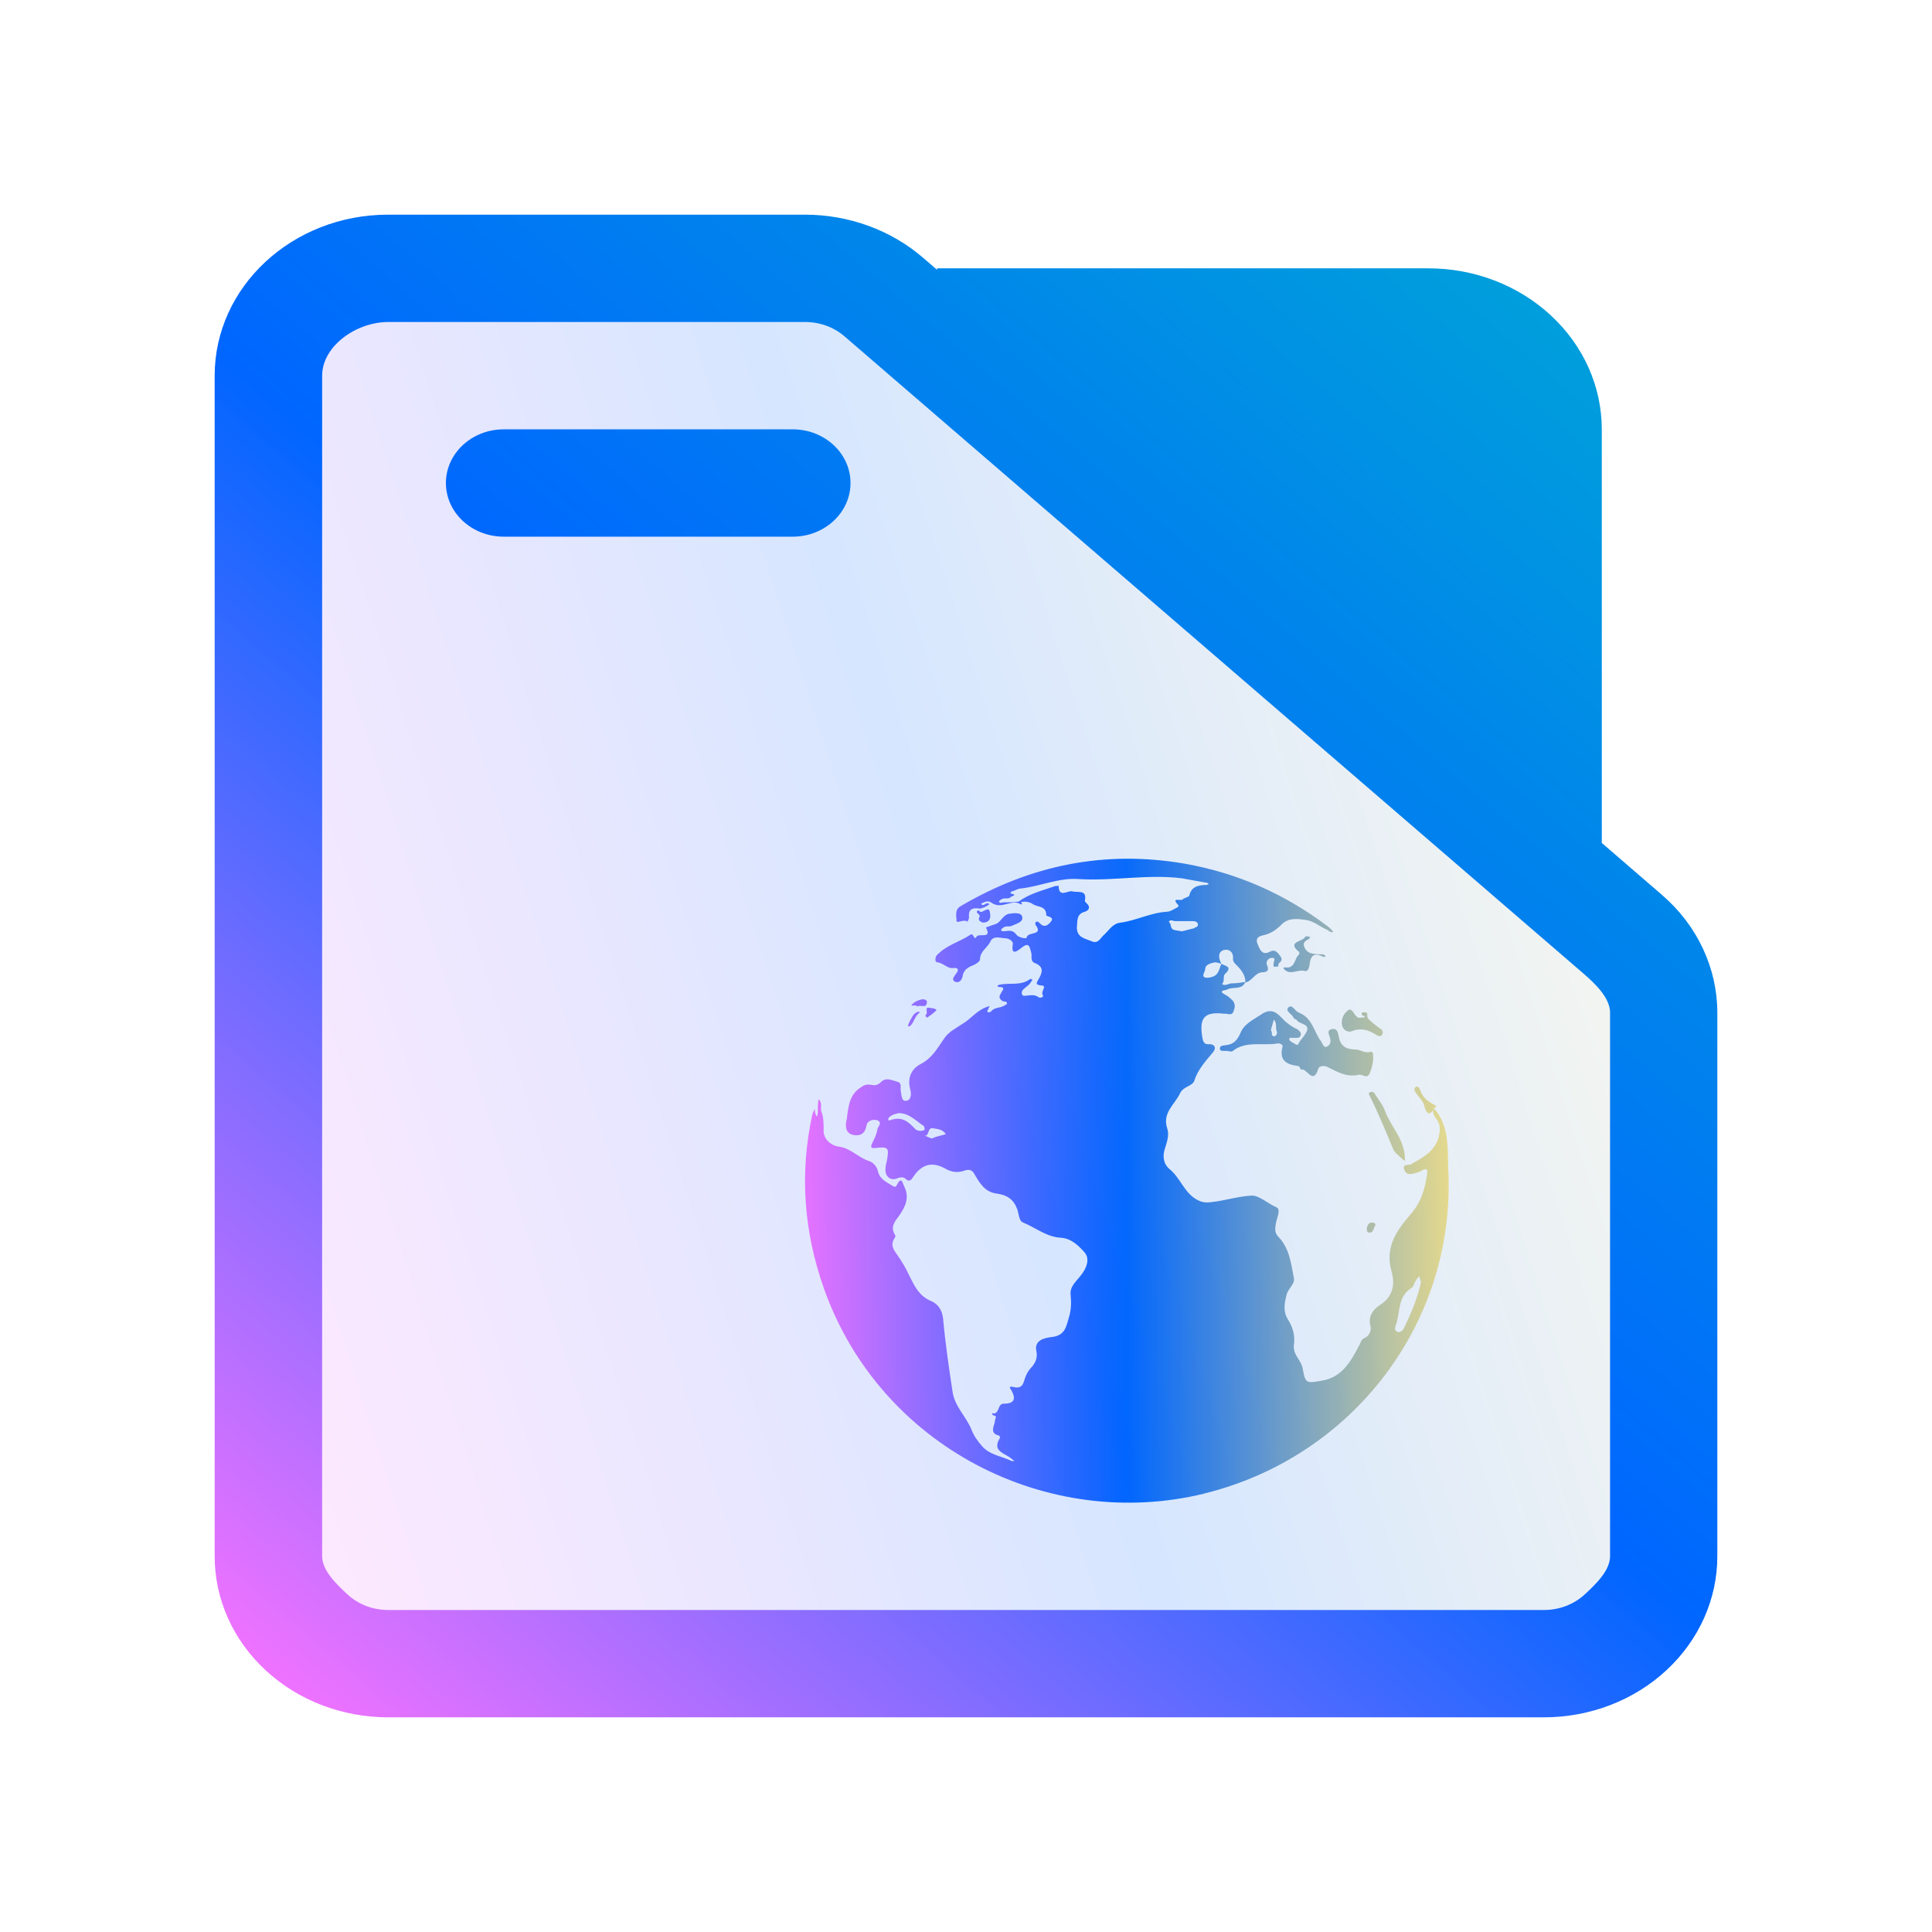 <?xml version="1.0" encoding="UTF-8" standalone="no"?>
<svg
   width="36"
   version="1.1"
   height="36"
   id="svg17"
   sodipodi:docname="folder_html.svg"
   inkscape:version="1.3.1 (91b66b0783, 2023-11-16)"
   xmlns:inkscape="http://www.inkscape.org/namespaces/inkscape"
   xmlns:sodipodi="http://sodipodi.sourceforge.net/DTD/sodipodi-0.dtd"
   xmlns:xlink="http://www.w3.org/1999/xlink"
   xmlns="http://www.w3.org/2000/svg"
   xmlns:svg="http://www.w3.org/2000/svg"
   xmlns:rdf="http://www.w3.org/1999/02/22-rdf-syntax-ns#"
   xmlns:cc="http://creativecommons.org/ns#"
   xmlns:dc="http://purl.org/dc/elements/1.1/">
  <sodipodi:namedview
     pagecolor="#ffffff"
     bordercolor="#666666"
     borderopacity="1"
     objecttolerance="10"
     gridtolerance="10"
     guidetolerance="10"
     inkscape:pageopacity="0"
     inkscape:pageshadow="2"
     inkscape:window-width="1920"
     inkscape:window-height="994"
     id="namedview19"
     showgrid="true"
     inkscape:zoom="6.9384853"
     inkscape:cx="-8.431235"
     inkscape:cy="14.628553"
     inkscape:window-x="0"
     inkscape:window-y="0"
     inkscape:window-maximized="1"
     inkscape:current-layer="layer1"
     inkscape:document-rotation="0"
     inkscape:showpageshadow="2"
     inkscape:pagecheckerboard="0"
     inkscape:deskcolor="#d1d1d1">
    <inkscape:grid
       type="xygrid"
       id="grid925"
       originx="0"
       originy="0"
       spacingy="1"
       spacingx="1"
       units="px"
       visible="true" />
  </sodipodi:namedview>
  <defs
     id="defs5455">
    <clipPath
       clipPathUnits="userSpaceOnUse"
       id="clipPath79425-9-5-3">
      <rect
         style="opacity:0.5;fill:#000000;fill-opacity:1;stroke:none;stroke-width:0.856;stroke-dasharray:none;stroke-opacity:1;paint-order:stroke fill markers"
         id="rect79427-1-9-6"
         width="26.418"
         height="29.038"
         x="-16.228"
         y="-6.485" />
    </clipPath>
    <clipPath
       clipPathUnits="userSpaceOnUse"
       id="clipPath79425-9-5-5">
      <rect
         style="opacity:0.5;fill:#000000;fill-opacity:1;stroke:none;stroke-width:0.856;stroke-dasharray:none;stroke-opacity:1;paint-order:stroke fill markers"
         id="rect79427-1-9-62"
         width="26.418"
         height="29.038"
         x="-16.228"
         y="-6.485" />
    </clipPath>
    <linearGradient
       id="linearGradient24"
       inkscape:collect="always">
      <stop
         style="stop-color:#ff73ff;stop-opacity:1;"
         offset="0"
         id="stop22" />
      <stop
         style="stop-color:#0066ff;stop-opacity:1"
         offset="0.489"
         id="stop23" />
      <stop
         style="stop-color:#ffe680;stop-opacity:1"
         offset="1"
         id="stop24" />
    </linearGradient>
    <linearGradient
       id="linearGradient3"
       inkscape:collect="always">
      <stop
         style="stop-color:#ff73ff;stop-opacity:1;"
         offset="0"
         id="stop1" />
      <stop
         style="stop-color:#0066ff;stop-opacity:1"
         offset="0.489"
         id="stop2" />
      <stop
         style="stop-color:#00aad4;stop-opacity:1"
         offset="1"
         id="stop3" />
    </linearGradient>
    <linearGradient
       inkscape:collect="always"
       xlink:href="#linearGradient24"
       id="linearGradient6"
       x1="422.571"
       y1="523.798"
       x2="440.571"
       y2="523.798"
       gradientUnits="userSpaceOnUse"
       gradientTransform="matrix(0.667,0,0,0.666,117.818,156.698)" />
    <linearGradient
       inkscape:collect="always"
       xlink:href="#linearGradient24"
       id="linearGradient17-4"
       x1="392.571"
       y1="536.798"
       x2="444.571"
       y2="507.798"
       gradientUnits="userSpaceOnUse"
       gradientTransform="matrix(0.494,0,0,0.862,196.235,51.474)" />
    <linearGradient
       inkscape:collect="always"
       xlink:href="#linearGradient3"
       id="linearGradient2"
       gradientUnits="userSpaceOnUse"
       x1="147"
       y1="462"
       x2="173"
       y2="434"
       gradientTransform="matrix(1.077,0,0,1,230.264,53.798)" />
  </defs>
  <g
     inkscape:label="Capa 1"
     inkscape:groupmode="layer"
     id="layer1"
     transform="translate(-384.571,-483.798)">
    <path
       d="m 411.334,504.404 z m -4.318,7.224 c -2.933,0.716 -6.043,-0.878 -7.088,-3.808 -0.38,-1.067 -0.462,-2.16 -0.217,-3.268 0.014,-0.027 0.028,-0.067 0.042,-0.094 0,0.027 0,0.067 0.014,0.094 0,0.014 0.014,0.041 0.028,0.054 0,-0.027 0.014,-0.041 0.014,-0.067 0,-0.081 0,-0.162 0.014,-0.257 0.081,0.067 0.027,0.162 0.054,0.23 0.041,0.108 0.041,0.216 0.041,0.338 -0.014,0.175 0.149,0.297 0.272,0.311 0.231,0.028 0.367,0.203 0.57,0.27 0.095,0.028 0.149,0.121 0.163,0.162 0.028,0.175 0.163,0.229 0.272,0.297 0.028,0.014 0.054,0.041 0.081,0 0.095,-0.189 0.109,-0.054 0.149,0.027 0.095,0.203 0.014,0.365 -0.095,0.527 -0.081,0.108 -0.177,0.216 -0.081,0.365 0.014,0.014 0,0.054 -0.014,0.067 -0.068,0.108 -0.028,0.189 0.041,0.284 0.095,0.135 0.177,0.27 0.244,0.419 0.095,0.189 0.177,0.365 0.394,0.459 0.136,0.054 0.217,0.176 0.231,0.338 0.041,0.459 0.109,0.918 0.177,1.364 0.041,0.27 0.258,0.459 0.353,0.702 0.041,0.108 0.109,0.203 0.19,0.297 0.149,0.175 0.367,0.189 0.557,0.283 0.014,0 0.041,0 0.054,0 -0.014,-0.014 -0.042,-0.027 -0.054,-0.041 -0.122,-0.108 -0.38,-0.135 -0.217,-0.391 0,-0.014 -0.014,-0.041 -0.014,-0.041 -0.19,-0.041 -0.095,-0.176 -0.081,-0.27 0,-0.054 0.054,-0.094 -0.028,-0.108 -0.014,0 -0.028,-0.027 -0.028,-0.041 0.149,0.041 0.095,-0.176 0.217,-0.176 0.177,0 0.244,-0.067 0.149,-0.243 -0.028,-0.041 -0.068,-0.095 0.041,-0.067 0.109,0.027 0.163,-0.014 0.19,-0.108 0.028,-0.095 0.068,-0.189 0.149,-0.27 0.068,-0.081 0.109,-0.176 0.081,-0.297 -0.041,-0.203 0.163,-0.243 0.285,-0.257 0.258,-0.027 0.272,-0.203 0.326,-0.378 0.041,-0.135 0.041,-0.27 0.028,-0.419 -0.014,-0.149 0.109,-0.243 0.19,-0.351 0.109,-0.135 0.176,-0.31 0.068,-0.432 -0.109,-0.122 -0.244,-0.257 -0.435,-0.27 -0.272,-0.014 -0.475,-0.189 -0.706,-0.283 -0.081,-0.028 -0.081,-0.162 -0.109,-0.243 -0.068,-0.189 -0.19,-0.27 -0.38,-0.297 -0.231,-0.027 -0.326,-0.203 -0.421,-0.365 -0.068,-0.122 -0.163,-0.067 -0.217,-0.054 -0.136,0.041 -0.244,0 -0.339,-0.054 -0.231,-0.122 -0.421,-0.081 -0.584,0.162 -0.027,0.041 -0.068,0.108 -0.136,0.041 -0.041,-0.041 -0.095,-0.041 -0.163,-0.014 -0.122,0.054 -0.231,-0.041 -0.217,-0.175 0,-0.054 0.014,-0.108 0.027,-0.162 0.041,-0.23 0.028,-0.257 -0.204,-0.23 -0.095,0.014 -0.109,-0.014 -0.068,-0.095 0.041,-0.081 0.081,-0.162 0.095,-0.257 0.014,-0.054 0.095,-0.121 0,-0.162 -0.068,-0.027 -0.19,0 -0.204,0.095 -0.028,0.162 -0.122,0.203 -0.258,0.175 -0.149,-0.041 -0.136,-0.189 -0.109,-0.297 0.028,-0.216 0.042,-0.459 0.272,-0.594 0.054,-0.041 0.109,-0.054 0.177,-0.041 0.068,0.014 0.122,0.014 0.19,-0.054 0.095,-0.094 0.204,-0.027 0.312,0 0.081,0.027 0.041,0.108 0.054,0.162 0.014,0.081 0.014,0.203 0.095,0.189 0.095,0 0.109,-0.122 0.081,-0.216 -0.054,-0.203 0.014,-0.378 0.204,-0.473 0.204,-0.108 0.299,-0.284 0.421,-0.459 0.081,-0.135 0.231,-0.203 0.367,-0.297 0.136,-0.081 0.244,-0.23 0.421,-0.297 0.028,-0.014 0.054,-0.014 0.067,-0.028 -0.014,0.028 -0.014,0.041 -0.028,0.067 -0.014,0.027 -0.028,0.041 0,0.054 0.014,0 0.042,0 0.054,-0.014 0.042,-0.054 0.109,-0.067 0.177,-0.081 0.041,-0.014 0.109,-0.041 0.122,-0.067 0,-0.054 -0.068,-0.027 -0.095,-0.054 -0.054,-0.041 -0.054,-0.081 -0.028,-0.121 0.028,-0.067 0.122,-0.135 -0.041,-0.135 0,0 -0.014,-0.014 -0.014,-0.028 0.014,0 0.027,-0.014 0.042,-0.014 0.19,-0.041 0.394,0.028 0.57,-0.108 0.014,0 0.028,0.014 0.041,0.014 -0.014,0.014 -0.014,0.027 -0.028,0.041 -0.041,0.094 -0.217,0.135 -0.163,0.243 0.027,0.054 0.19,-0.041 0.299,0.041 0.041,0.027 0.109,0 0.081,-0.041 -0.041,-0.067 0.095,-0.175 -0.028,-0.175 -0.122,-0.014 -0.081,-0.054 -0.054,-0.108 0.081,-0.135 0.109,-0.243 -0.067,-0.311 -0.095,-0.041 -0.041,-0.135 -0.068,-0.203 -0.028,-0.108 -0.042,-0.189 -0.177,-0.081 -0.055,0.041 -0.204,0.175 -0.163,-0.067 0.014,-0.054 -0.081,-0.108 -0.122,-0.108 -0.109,0 -0.244,-0.067 -0.299,0.067 -0.054,0.108 -0.19,0.176 -0.19,0.324 0,0.041 -0.068,0.081 -0.122,0.108 -0.109,0.041 -0.19,0.095 -0.204,0.216 -0.014,0.067 -0.068,0.121 -0.136,0.095 -0.081,-0.041 -0.014,-0.108 0.014,-0.149 0.054,-0.067 0.054,-0.121 -0.054,-0.108 -0.109,0.014 -0.177,-0.095 -0.299,-0.108 -0.042,0 -0.042,-0.108 0.014,-0.149 0.176,-0.175 0.407,-0.23 0.611,-0.365 0.054,-0.041 0.068,0.122 0.109,0.041 0.041,-0.081 0.299,0.054 0.177,-0.175 0.067,-0.027 0.122,-0.041 0.19,-0.067 0.095,-0.041 0.122,-0.162 0.244,-0.189 0.109,-0.014 0.231,-0.027 0.244,0.067 0.014,0.095 -0.122,0.122 -0.204,0.162 -0.042,0.014 -0.081,0 -0.122,0.014 -0.028,0.014 -0.068,0.041 -0.068,0.054 0,0.041 0.054,0.028 0.081,0.028 0.081,-0.014 0.149,-0.014 0.204,0.067 0.041,0.054 0.19,0.081 0.19,0.054 0.014,-0.122 0.326,-0.027 0.163,-0.243 0,-0.014 0,-0.041 0,-0.041 0.028,-0.028 0.054,-0.014 0.081,0.014 0.095,0.108 0.177,0.014 0.217,-0.041 0.054,-0.081 -0.095,-0.081 -0.095,-0.108 0,-0.176 -0.163,-0.148 -0.245,-0.203 -0.081,-0.054 -0.149,-0.054 -0.231,-0.041 0.028,0.014 0.028,0.054 0,0.041 -0.109,-0.067 -0.19,-0.014 -0.285,0 -0.095,0.027 -0.177,0.027 -0.258,-0.027 -0.054,-0.041 -0.109,-0.028 -0.163,0 -0.014,0 -0.028,0.014 -0.028,0.027 0,0 0.014,0.014 0.028,0.014 0.041,0 0.081,-0.067 0.122,-0.014 -0.054,0.041 -0.109,0.067 -0.176,0.081 v 0 c 0,0 0,0 0,0 -0.163,-0.027 -0.217,0.028 -0.204,0.162 0,0.027 -0.014,0.054 -0.028,0.081 -0.068,-0.054 -0.204,0.041 -0.204,-0.014 0,-0.081 -0.041,-0.202 0.068,-0.27 1.304,-0.77 2.689,-1.053 4.182,-0.797 0.991,0.176 1.874,0.567 2.675,1.175 0.041,0.028 0.067,0.067 0.095,0.095 -0.054,0.027 -0.081,-0.027 -0.122,-0.041 -0.122,-0.054 -0.231,-0.149 -0.367,-0.176 -0.177,-0.028 -0.353,-0.054 -0.489,0.095 -0.095,0.094 -0.204,0.162 -0.339,0.189 -0.109,0.027 -0.136,0.081 -0.081,0.189 0.041,0.108 0.095,0.175 0.204,0.121 0.095,-0.054 0.136,-0.014 0.19,0.054 0.068,0.081 0.042,0.108 -0.014,0.162 -0.014,0.014 0.014,0.067 -0.041,0.054 -0.068,0.014 -0.054,-0.014 -0.054,-0.054 0,-0.041 0.054,-0.108 -0.028,-0.108 -0.068,0 -0.122,0.067 -0.095,0.135 0.054,0.108 -0.014,0.135 -0.095,0.135 -0.136,0.014 -0.19,0.175 -0.312,0.189 -0.067,0.149 -0.231,0.067 -0.34,0.135 -0.028,0.014 -0.081,0 -0.095,0.041 0,0.014 0.041,0.041 0.068,0.054 0.054,0.028 0.095,0.067 0.136,0.108 0.054,0.067 0.042,0.135 0.014,0.203 -0.028,0.081 -0.095,0.041 -0.149,0.041 -0.014,0 -0.028,0 -0.028,0 -0.353,-0.041 -0.462,0.067 -0.407,0.419 0.014,0.067 0.014,0.162 0.136,0.149 0.095,0 0.136,0.067 0.068,0.149 -0.136,0.162 -0.285,0.324 -0.353,0.54 -0.041,0.095 -0.19,0.095 -0.258,0.216 -0.095,0.216 -0.34,0.365 -0.244,0.662 0.041,0.122 0,0.243 -0.042,0.378 -0.041,0.122 -0.041,0.27 0.081,0.378 0.204,0.162 0.272,0.432 0.502,0.567 0.095,0.054 0.163,0.067 0.272,0.054 0.258,-0.027 0.502,-0.108 0.747,-0.122 0.149,-0.014 0.312,0.148 0.475,0.216 0.095,0.041 0,0.216 -0.014,0.324 -0.014,0.095 -0.014,0.162 0.054,0.23 0.204,0.216 0.231,0.486 0.285,0.756 0.028,0.122 -0.109,0.203 -0.136,0.324 -0.041,0.162 -0.067,0.311 0.027,0.459 0.095,0.148 0.136,0.311 0.109,0.486 -0.014,0.176 0.136,0.27 0.163,0.419 0.054,0.297 0.067,0.284 0.38,0.23 0.353,-0.067 0.516,-0.351 0.665,-0.635 0.042,-0.067 0.042,-0.135 0.122,-0.162 0.081,-0.041 0.122,-0.148 0.095,-0.229 -0.041,-0.176 0.054,-0.297 0.177,-0.378 0.258,-0.162 0.285,-0.405 0.217,-0.635 -0.122,-0.446 0.095,-0.756 0.353,-1.053 0.204,-0.23 0.272,-0.486 0.312,-0.756 0.014,-0.067 0,-0.122 -0.095,-0.067 -0.041,0.028 -0.081,0.041 -0.136,0.054 -0.068,0.014 -0.149,0.041 -0.19,-0.054 -0.054,-0.122 0.068,-0.095 0.109,-0.108 0.244,-0.135 0.502,-0.27 0.543,-0.594 0.014,-0.094 0,-0.189 -0.068,-0.27 -0.042,-0.054 -0.068,-0.122 -0.042,-0.189 0.299,0.324 0.258,0.756 0.272,1.134 0.149,2.876 -1.793,5.374 -4.549,6.049 z m -5.228,-6.846 c -0.149,-0.095 -0.272,-0.243 -0.475,-0.243 -0.054,0.014 -0.122,0.028 -0.177,0.081 -0.014,0.014 -0.028,0.067 0.014,0.054 0.217,-0.081 0.339,0.014 0.475,0.162 0.028,0.027 0.109,0.054 0.176,0.014 0,-0.028 -0.014,-0.067 -0.014,-0.067 z m 0.407,0.149 c -0.054,-0.081 -0.136,-0.095 -0.231,-0.108 -0.122,-0.027 -0.068,0.149 -0.163,0.135 0.042,0.014 0.081,0.041 0.136,0.054 0.081,-0.041 0.177,-0.054 0.258,-0.081 z m 4.698,-3.902 c 0,-0.054 -0.054,-0.067 -0.095,-0.067 -0.109,0 -0.217,0 -0.326,0 -0.042,0 -0.095,-0.041 -0.122,0.014 0.054,0.028 0.014,0.122 0.095,0.149 0.042,0.014 0.095,0.014 0.149,0.027 0.067,-0.014 0.149,-0.041 0.217,-0.054 0.041,-0.027 0.081,-0.027 0.081,-0.067 z m 0.435,0.729 c 0.081,0.041 0.217,0.054 0.068,0.189 -0.041,0.041 0,0.135 -0.054,0.189 0.068,0.041 0.122,-0.014 0.177,-0.014 0.081,0 0.177,-0.014 0.258,-0.027 0,-0.122 -0.068,-0.216 -0.163,-0.311 -0.028,-0.027 -0.068,-0.067 -0.068,-0.108 0.015,-0.135 -0.068,-0.203 -0.176,-0.175 -0.109,0.041 -0.095,0.148 -0.041,0.257 z m -0.122,-0.028 c -0.068,0.014 -0.177,0.041 -0.177,0.122 0,0.054 -0.081,0.135 0,0.162 0.054,0.014 0.163,-0.014 0.204,-0.054 0.054,-0.054 0.068,-0.135 0.095,-0.203 -0.042,-0.014 -0.081,-0.027 -0.122,-0.027 z m -0.883,-0.945 c 0.054,0 0.109,-0.041 0.163,-0.067 0.028,-0.014 0.054,-0.028 0.041,-0.054 -0.149,-0.162 0.054,-0.067 0.081,-0.108 0.028,-0.027 0.109,-0.041 0.122,-0.067 0.041,-0.176 0.176,-0.202 0.339,-0.202 -0.014,0 0.014,-0.014 0.027,-0.014 -0.014,-0.014 -0.027,-0.028 -0.054,-0.028 -0.149,-0.028 -0.299,-0.054 -0.448,-0.081 -0.638,-0.081 -1.276,0.054 -1.928,0.014 -0.367,-0.028 -0.706,0.135 -1.073,0.176 -0.054,0 -0.109,0.041 -0.163,0.054 -0.014,0 -0.054,0.041 -0.014,0.041 0.122,0.027 0,0.054 0,0.054 -0.041,0.054 -0.109,0.027 -0.163,0.041 -0.028,0.014 -0.068,0.041 -0.068,0.054 0.014,0.041 0.054,0.014 0.081,0.014 0.095,0 0.19,0 0.285,-0.014 v 0 c 0.204,-0.149 0.435,-0.203 0.665,-0.284 0.028,-0.014 0.054,0 0.081,-0.014 0,0.243 0.177,0.081 0.258,0.108 0.109,0.028 0.272,-0.041 0.231,0.176 0,0.014 0.014,0.028 0.028,0.041 0.081,0.067 0.054,0.135 -0.028,0.162 -0.163,0.041 -0.136,0.176 -0.149,0.297 0,0.189 0.163,0.203 0.285,0.257 0.109,0.041 0.149,-0.054 0.204,-0.108 0.109,-0.095 0.176,-0.23 0.326,-0.243 0.299,-0.041 0.57,-0.189 0.869,-0.203 z m 4.726,6.9 c -0.014,-0.041 -0.027,-0.067 -0.027,-0.108 -0.028,0.027 -0.054,0.054 -0.068,0.081 -0.028,0.041 -0.041,0.121 -0.095,0.148 -0.258,0.176 -0.19,0.459 -0.285,0.702 -0.014,0.041 -0.014,0.094 0.042,0.108 0.041,0.014 0.081,-0.014 0.109,-0.054 0.136,-0.284 0.258,-0.567 0.326,-0.878 z m -0.964,-3.875 c -0.041,0.094 -0.136,0 -0.19,0.014 -0.231,0.054 -0.407,-0.054 -0.598,-0.149 -0.067,-0.027 -0.149,-0.014 -0.163,0.041 -0.095,0.311 -0.217,-0.027 -0.312,0.014 -0.014,0 -0.041,-0.067 -0.054,-0.067 -0.217,-0.028 -0.367,-0.095 -0.299,-0.365 0.014,-0.041 -0.068,-0.067 -0.109,-0.054 -0.272,0.041 -0.57,-0.054 -0.815,0.135 -0.028,0.027 -0.081,0 -0.122,0 -0.041,0 -0.122,0.014 -0.122,-0.041 0,-0.067 0.068,-0.054 0.122,-0.067 0.136,-0.014 0.204,-0.094 0.258,-0.216 0.068,-0.176 0.244,-0.257 0.367,-0.338 0.272,-0.203 0.367,0.041 0.516,0.149 0.055,0.041 0.109,0.081 0.177,0.108 0.042,0.027 0.081,0.067 0.068,0.108 -0.014,0.067 -0.068,0.054 -0.122,0.054 -0.028,0.014 -0.081,-0.027 -0.095,0.028 0,0.014 0.028,0.041 0.054,0.054 0.041,0.014 0.095,0.081 0.122,0.028 0.028,-0.067 0.081,-0.108 0.122,-0.176 0.136,-0.203 -0.095,-0.176 -0.149,-0.257 -0.014,-0.027 -0.067,-0.027 -0.067,-0.054 -0.028,-0.067 -0.163,-0.122 -0.095,-0.189 0.068,-0.067 0.122,0.067 0.19,0.095 0.258,0.095 0.285,0.365 0.421,0.54 0.028,0.041 0.041,0.122 0.109,0.095 0.054,-0.027 0.081,-0.095 0.054,-0.162 -0.014,-0.067 -0.068,-0.135 0.028,-0.162 0.109,-0.027 0.122,0.067 0.136,0.135 0.028,0.176 0.136,0.243 0.312,0.243 0.095,0 0.177,0.081 0.285,0.041 0.014,0 0.042,0.014 0.042,0.041 0.014,0.162 -0.028,0.27 -0.068,0.378 z m -1.725,-0.797 c -0.028,-0.067 0.014,-0.149 -0.054,-0.216 -0.014,0.067 -0.041,0.135 -0.054,0.203 0.042,0.028 -0.015,0.108 0.068,0.108 0.042,-0.014 0.054,-0.067 0.042,-0.094 z m 1.602,-0.257 c -0.054,0.014 -0.095,0.014 -0.136,-0.041 -0.041,-0.054 -0.081,-0.149 -0.149,-0.081 -0.081,0.067 -0.122,0.176 -0.095,0.284 0.028,0.081 0.109,0.121 0.177,0.095 0.163,-0.067 0.299,-0.027 0.435,0.054 0.041,0.028 0.109,0.067 0.136,0 0.028,-0.067 -0.028,-0.095 -0.068,-0.122 -0.068,-0.054 -0.149,-0.108 -0.204,-0.176 -0.028,-0.041 0.028,-0.121 -0.081,-0.108 -0.014,0 -0.028,0 -0.028,0.014 -0.027,0.054 0.041,0.041 0.054,0.067 0,0.014 -0.014,0.014 -0.041,0.014 z m 0.421,1.755 c -0.041,-0.121 -0.122,-0.216 -0.19,-0.324 -0.014,-0.027 -0.042,-0.054 -0.081,-0.041 -0.054,0.014 -0.028,0.054 -0.014,0.081 0.163,0.324 0.299,0.662 0.435,0.986 0.028,0.067 0.109,0.122 0.177,0.189 0.014,0.014 0.028,0.014 0.041,0.027 0,-0.014 0.014,-0.041 0,-0.014 0,-0.392 -0.258,-0.608 -0.367,-0.905 z m -1.494,-3.038 c -0.054,-0.095 -0.014,-0.135 0.068,-0.176 0.014,-0.014 0.041,-0.041 0.014,-0.041 -0.028,-0.014 -0.081,-0.014 -0.081,0 -0.041,0.095 -0.353,0.081 -0.109,0.284 0,0 0,0.041 0,0.041 -0.095,0.067 -0.068,0.27 -0.258,0.243 -0.014,0 -0.055,0 -0.028,0.027 0.109,0.135 0.258,0 0.394,0.041 0.042,0.014 0.068,-0.041 0.081,-0.095 0.014,-0.148 0.054,-0.27 0.244,-0.176 0.014,0.014 0.054,0.014 0.054,-0.014 0,0 -0.027,-0.027 -0.054,-0.027 -0.028,0 -0.068,0 -0.095,0 -0.095,-0.014 -0.177,-0.014 -0.231,-0.108 z m 2.444,2.93 c -0.136,-0.067 -0.258,-0.148 -0.299,-0.297 -0.014,-0.027 -0.041,-0.081 -0.081,-0.054 -0.041,0.028 -0.028,0.067 0,0.108 0.054,0.081 0.122,0.135 0.149,0.216 0.068,0.257 0.136,0.176 0.231,0.028 0,0 0,0 0,0 z m -8.528,-3.646 c -0.095,0.054 0.054,0.067 0.014,0.135 -0.041,0.067 0.068,0.108 0.095,0.095 0.122,-0.014 0.122,-0.122 0.095,-0.216 -0.014,-0.054 -0.068,-0.014 -0.109,0 -0.041,0.028 -0.068,0.028 -0.095,-0.014 -0.014,0 0,0 0,0 z m -0.964,1.728 c 0.014,-0.054 -0.042,-0.067 -0.081,-0.067 -0.081,0.014 -0.163,0.054 -0.204,0.108 -0.014,0.027 0.081,-0.014 0.109,0.027 0.054,-0.041 0.163,0.041 0.177,-0.067 z m -0.014,0.216 c -0.028,0.028 0.014,0.067 0.028,0.054 0.054,-0.041 0.122,-0.081 0.163,-0.135 0.014,-0.014 -0.068,-0.041 -0.122,-0.041 -0.109,-0.028 -0.027,0.081 -0.068,0.122 z m 8.324,3.875 c -0.068,0 -0.095,0.041 -0.109,0.095 0,0.041 -0.014,0.095 0.054,0.095 0.068,0 0.068,-0.081 0.095,-0.122 0.028,-0.054 -0.014,-0.054 -0.041,-0.067 z m -8.46,-3.929 c -0.068,0.014 -0.109,0.067 -0.136,0.122 -0.028,0.041 -0.054,0.108 -0.068,0.148 0.014,0 0.028,0.014 0.041,0 0.081,-0.067 0.081,-0.189 0.19,-0.257 -0.028,0 -0.028,-0.014 -0.028,-0.014 z"
       id="path2-2-3-7"
       style="fill:url(#linearGradient6);fill-opacity:1;stroke-width:0.135" />
    <path
       inkscape:connector-curvature="0"
       id="fill-3-7"
       d="m 390.571,490.438 2e-5,22.72 c -0.046,0.493 -0.114,0.782 -0.318,1.073 l 24.513,-10e-6 c 0.621,0 0.988,-0.177 0.988,-1.719 v -8.281 l -2,-4 v -7 -2 c 0,-0.575 -1.227,-2 -2,-2 h -20.199 c -0.489,0 -0.983,0 -0.983,1.207 z"
       style="color:#1e92ff;opacity:0.4;fill:url(#linearGradient17-4);fill-opacity:0.4;fill-rule:nonzero;stroke:none;stroke-width:5.295"
       sodipodi:nodetypes="cccccccccccc" />
    <path
       d="m 414.418,499.505 v -7.707 c 0,-0.796 -0.34,-1.559 -0.947,-2.121 -0.605,-0.563 -1.427,-0.879 -2.284,-0.879 h -9.154 v 0.028 L 401.77,488.6 c -0.598,-0.516 -1.383,-0.802 -2.198,-0.802 h -7.77 c -1.784,0 -3.231,1.343 -3.231,3 v 22 c 0,0.796 0.34,1.559 0.947,2.121 0.605,0.563 1.427,0.879 2.284,0.879 h 21.538 c 0.857,0 1.679,-0.316 2.284,-0.879 0.606,-0.562 0.947,-1.325 0.947,-2.121 V 502.67 c 0,-0.834 -0.374,-1.631 -1.033,-2.198 z m 0.154,3.165 v 10.128 c 0,0.265 -0.267,0.52 -0.469,0.707 -0.201,0.188 -0.476,0.293 -0.761,0.293 h -21.538 c -0.285,0 -0.56,-0.105 -0.761,-0.293 -0.202,-0.187 -0.469,-0.442 -0.469,-0.707 v -22 c 0,-0.552 0.636,-1 1.231,-1 h 7.77 c 0.271,0 0.533,0.095 0.732,0.267 l 13.768,11.872 c 0.22,0.19 0.498,0.455 0.498,0.733 z m -19,-8.872 z m 8.748,-3 7.944,6.85 v -5.85 c 0,-0.265 -0.113,-0.52 -0.316,-0.707 -0.201,-0.188 -0.476,-0.293 -0.761,-0.293 z m -10.363,3 h 5.385 c 0.594,0 1.077,-0.448 1.077,-1 0,-0.552 -0.482,-1 -1.077,-1 h -5.385 c -0.594,0 -1.077,0.448 -1.077,1 0,0.552 0.482,1 1.077,1 z"
       id="path1-0-1"
       style="fill:url(#linearGradient2);stroke-width:1.038"
       sodipodi:nodetypes="cscscccsssscsscssccsscsscssssccscscscccccscscsssssss" />
  </g>
</svg>
